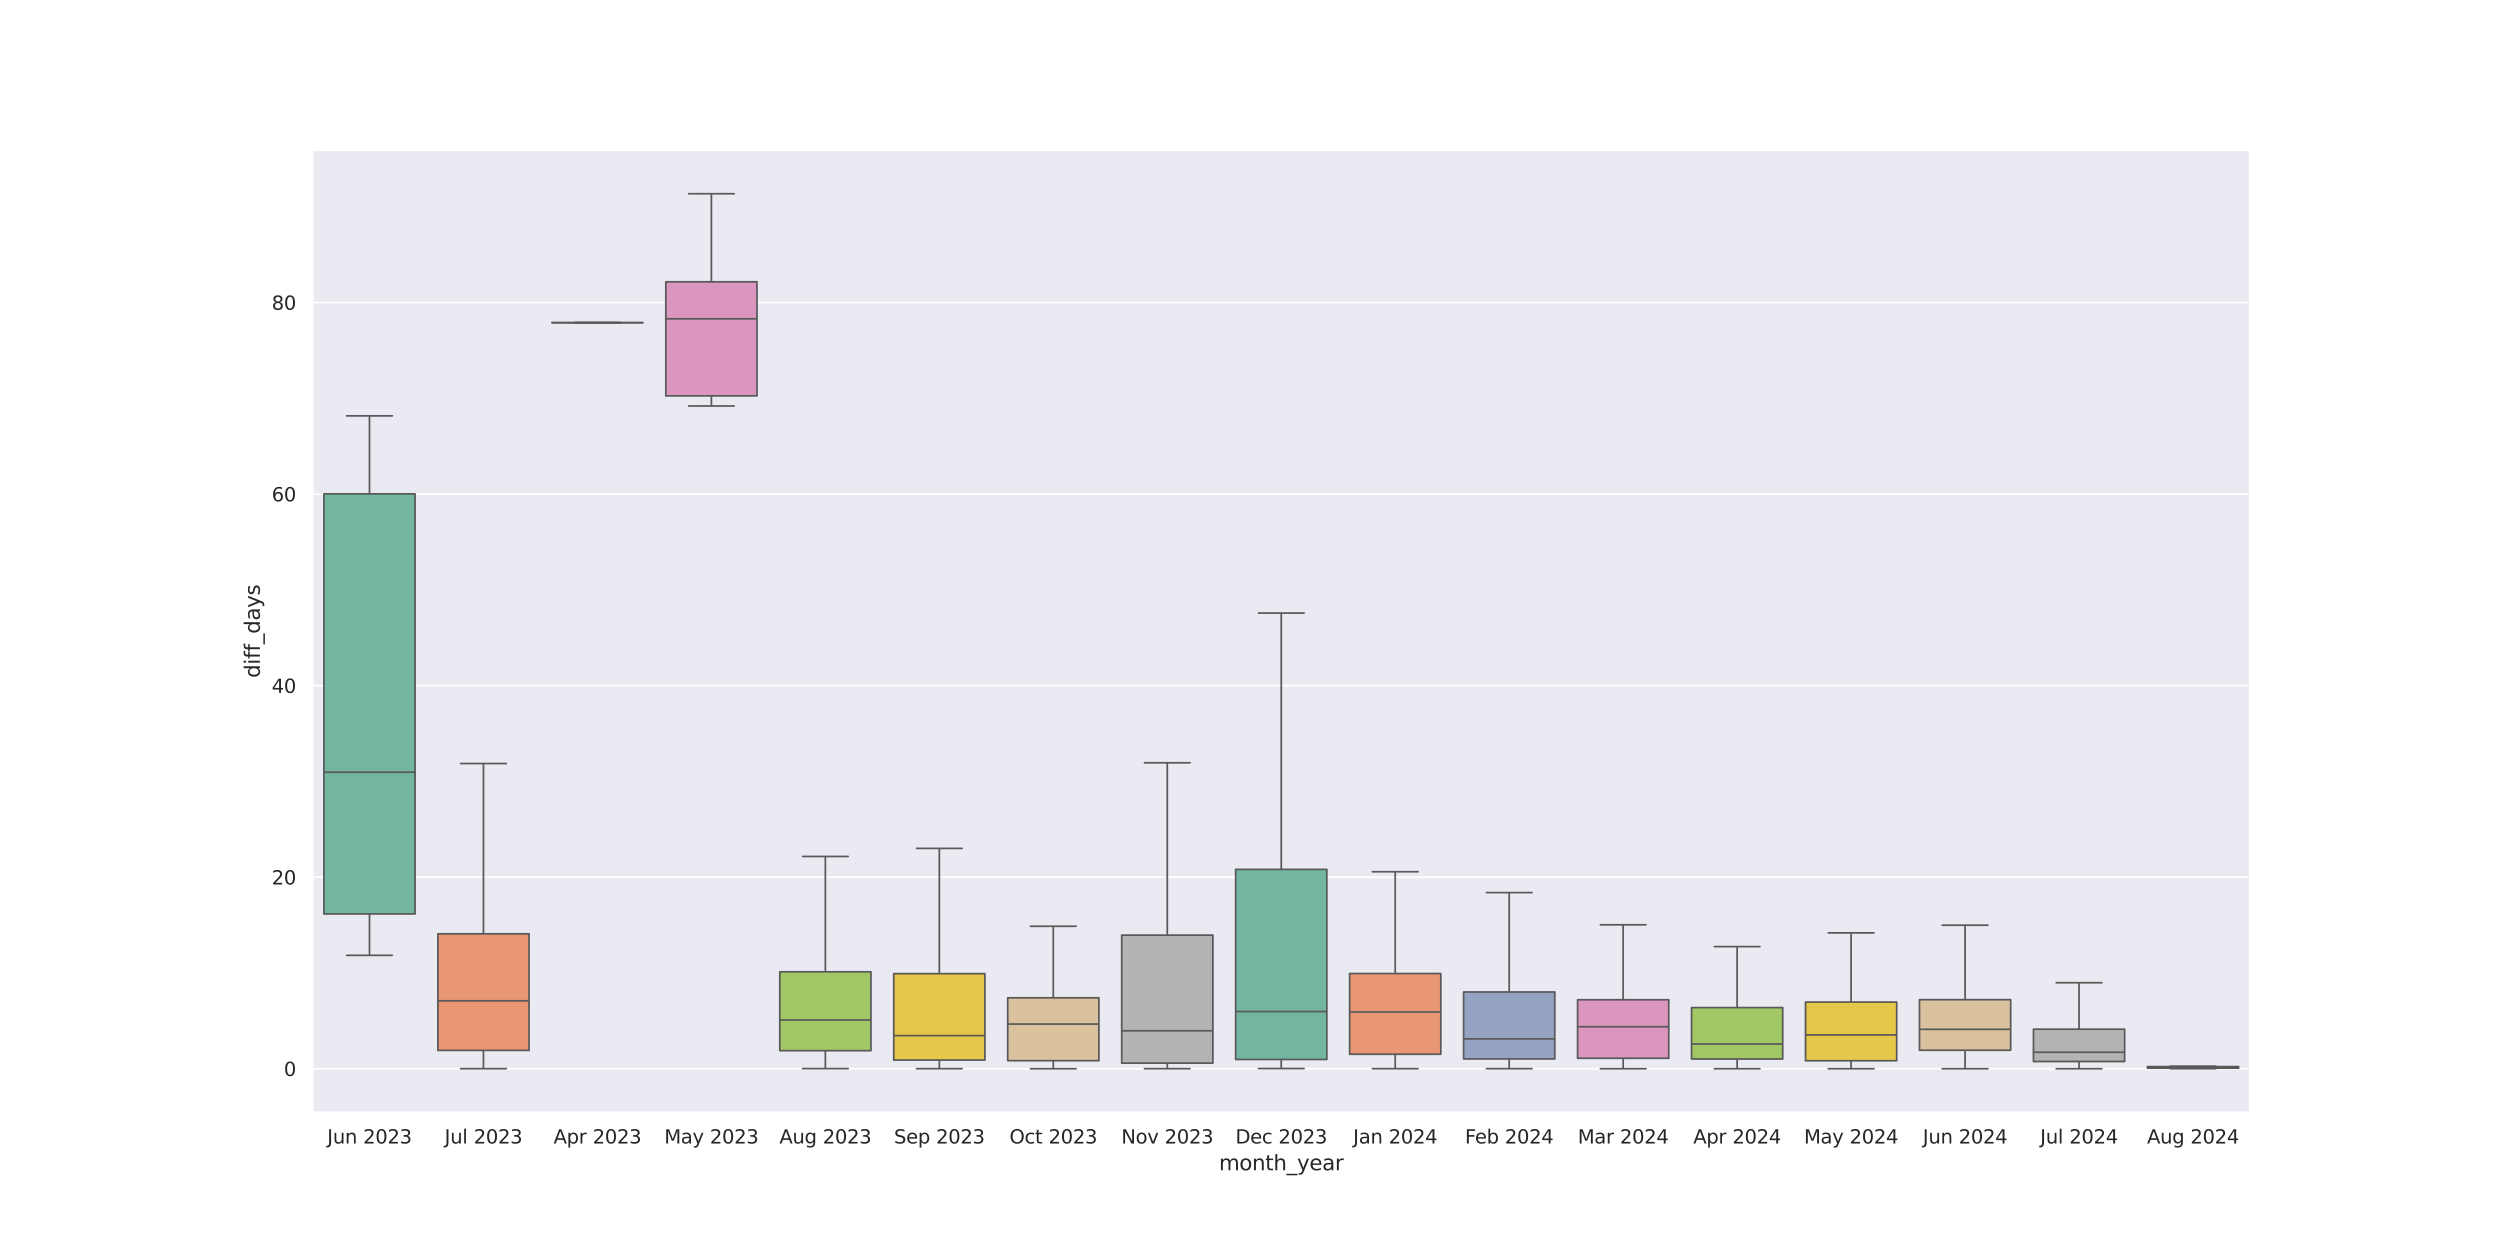 <?xml version="1.0" encoding="utf-8" standalone="no"?>
<!DOCTYPE svg PUBLIC "-//W3C//DTD SVG 1.1//EN"
  "http://www.w3.org/Graphics/SVG/1.1/DTD/svg11.dtd">
<svg xmlns:xlink="http://www.w3.org/1999/xlink" width="1440pt" height="720pt" viewBox="0 0 1440 720" xmlns="http://www.w3.org/2000/svg" version="1.1">
 <defs>
  <style type="text/css">*{stroke-linejoin: round; stroke-linecap: butt}</style>
 </defs>
 <g id="figure_1">
  <g id="patch_1">
   <path d="M 0 720 
L 1440 720 
L 1440 0 
L 0 0 
z
" style="fill: #ffffff"/>
  </g>
  <g id="axes_1">
   <g id="patch_2">
    <path d="M 180 640.8 
L 1296 640.8 
L 1296 86.4 
L 180 86.4 
z
" style="fill: #eaeaf2"/>
   </g>
   <g id="matplotlib.axis_1">
    <g id="xtick_1">
     <g id="text_1">
      <!-- Jun 2023 -->
      <g style="fill: #262626" transform="translate(188.484 658.658) scale(0.11 -0.11)">
       <defs>
        <path id="DejaVuSans-4a" d="M 628 4666 
L 1259 4666 
L 1259 325 
Q 1259 -519 939 -900 
Q 619 -1281 -91 -1281 
L -331 -1281 
L -331 -750 
L -134 -750 
Q 284 -750 456 -515 
Q 628 -281 628 325 
L 628 4666 
z
" transform="scale(0.016)"/>
        <path id="DejaVuSans-75" d="M 544 1381 
L 544 3500 
L 1119 3500 
L 1119 1403 
Q 1119 906 1312 657 
Q 1506 409 1894 409 
Q 2359 409 2629 706 
Q 2900 1003 2900 1516 
L 2900 3500 
L 3475 3500 
L 3475 0 
L 2900 0 
L 2900 538 
Q 2691 219 2414 64 
Q 2138 -91 1772 -91 
Q 1169 -91 856 284 
Q 544 659 544 1381 
z
M 1991 3584 
L 1991 3584 
z
" transform="scale(0.016)"/>
        <path id="DejaVuSans-6e" d="M 3513 2113 
L 3513 0 
L 2938 0 
L 2938 2094 
Q 2938 2591 2744 2837 
Q 2550 3084 2163 3084 
Q 1697 3084 1428 2787 
Q 1159 2491 1159 1978 
L 1159 0 
L 581 0 
L 581 3500 
L 1159 3500 
L 1159 2956 
Q 1366 3272 1645 3428 
Q 1925 3584 2291 3584 
Q 2894 3584 3203 3211 
Q 3513 2838 3513 2113 
z
" transform="scale(0.016)"/>
        <path id="DejaVuSans-20" transform="scale(0.016)"/>
        <path id="DejaVuSans-32" d="M 1228 531 
L 3431 531 
L 3431 0 
L 469 0 
L 469 531 
Q 828 903 1448 1529 
Q 2069 2156 2228 2338 
Q 2531 2678 2651 2914 
Q 2772 3150 2772 3378 
Q 2772 3750 2511 3984 
Q 2250 4219 1831 4219 
Q 1534 4219 1204 4116 
Q 875 4013 500 3803 
L 500 4441 
Q 881 4594 1212 4672 
Q 1544 4750 1819 4750 
Q 2544 4750 2975 4387 
Q 3406 4025 3406 3419 
Q 3406 3131 3298 2873 
Q 3191 2616 2906 2266 
Q 2828 2175 2409 1742 
Q 1991 1309 1228 531 
z
" transform="scale(0.016)"/>
        <path id="DejaVuSans-30" d="M 2034 4250 
Q 1547 4250 1301 3770 
Q 1056 3291 1056 2328 
Q 1056 1369 1301 889 
Q 1547 409 2034 409 
Q 2525 409 2770 889 
Q 3016 1369 3016 2328 
Q 3016 3291 2770 3770 
Q 2525 4250 2034 4250 
z
M 2034 4750 
Q 2819 4750 3233 4129 
Q 3647 3509 3647 2328 
Q 3647 1150 3233 529 
Q 2819 -91 2034 -91 
Q 1250 -91 836 529 
Q 422 1150 422 2328 
Q 422 3509 836 4129 
Q 1250 4750 2034 4750 
z
" transform="scale(0.016)"/>
        <path id="DejaVuSans-33" d="M 2597 2516 
Q 3050 2419 3304 2112 
Q 3559 1806 3559 1356 
Q 3559 666 3084 287 
Q 2609 -91 1734 -91 
Q 1441 -91 1130 -33 
Q 819 25 488 141 
L 488 750 
Q 750 597 1062 519 
Q 1375 441 1716 441 
Q 2309 441 2620 675 
Q 2931 909 2931 1356 
Q 2931 1769 2642 2001 
Q 2353 2234 1838 2234 
L 1294 2234 
L 1294 2753 
L 1863 2753 
Q 2328 2753 2575 2939 
Q 2822 3125 2822 3475 
Q 2822 3834 2567 4026 
Q 2313 4219 1838 4219 
Q 1578 4219 1281 4162 
Q 984 4106 628 3988 
L 628 4550 
Q 988 4650 1302 4700 
Q 1616 4750 1894 4750 
Q 2613 4750 3031 4423 
Q 3450 4097 3450 3541 
Q 3450 3153 3228 2886 
Q 3006 2619 2597 2516 
z
" transform="scale(0.016)"/>
       </defs>
       <use xlink:href="#DejaVuSans-4a"/>
       <use xlink:href="#DejaVuSans-75" x="29.492"/>
       <use xlink:href="#DejaVuSans-6e" x="92.871"/>
       <use xlink:href="#DejaVuSans-20" x="156.25"/>
       <use xlink:href="#DejaVuSans-32" x="188.037"/>
       <use xlink:href="#DejaVuSans-30" x="251.66"/>
       <use xlink:href="#DejaVuSans-32" x="315.283"/>
       <use xlink:href="#DejaVuSans-33" x="378.906"/>
      </g>
     </g>
    </g>
    <g id="xtick_2">
     <g id="text_2">
      <!-- Jul 2023 -->
      <g style="fill: #262626" transform="translate(256.089 658.658) scale(0.11 -0.11)">
       <defs>
        <path id="DejaVuSans-6c" d="M 603 4863 
L 1178 4863 
L 1178 0 
L 603 0 
L 603 4863 
z
" transform="scale(0.016)"/>
       </defs>
       <use xlink:href="#DejaVuSans-4a"/>
       <use xlink:href="#DejaVuSans-75" x="29.492"/>
       <use xlink:href="#DejaVuSans-6c" x="92.871"/>
       <use xlink:href="#DejaVuSans-20" x="120.654"/>
       <use xlink:href="#DejaVuSans-32" x="152.441"/>
       <use xlink:href="#DejaVuSans-30" x="216.064"/>
       <use xlink:href="#DejaVuSans-32" x="279.688"/>
       <use xlink:href="#DejaVuSans-33" x="343.311"/>
      </g>
     </g>
    </g>
    <g id="xtick_3">
     <g id="text_3">
      <!-- Apr 2023 -->
      <g style="fill: #262626" transform="translate(318.857 658.658) scale(0.11 -0.11)">
       <defs>
        <path id="DejaVuSans-41" d="M 2188 4044 
L 1331 1722 
L 3047 1722 
L 2188 4044 
z
M 1831 4666 
L 2547 4666 
L 4325 0 
L 3669 0 
L 3244 1197 
L 1141 1197 
L 716 0 
L 50 0 
L 1831 4666 
z
" transform="scale(0.016)"/>
        <path id="DejaVuSans-70" d="M 1159 525 
L 1159 -1331 
L 581 -1331 
L 581 3500 
L 1159 3500 
L 1159 2969 
Q 1341 3281 1617 3432 
Q 1894 3584 2278 3584 
Q 2916 3584 3314 3078 
Q 3713 2572 3713 1747 
Q 3713 922 3314 415 
Q 2916 -91 2278 -91 
Q 1894 -91 1617 61 
Q 1341 213 1159 525 
z
M 3116 1747 
Q 3116 2381 2855 2742 
Q 2594 3103 2138 3103 
Q 1681 3103 1420 2742 
Q 1159 2381 1159 1747 
Q 1159 1113 1420 752 
Q 1681 391 2138 391 
Q 2594 391 2855 752 
Q 3116 1113 3116 1747 
z
" transform="scale(0.016)"/>
        <path id="DejaVuSans-72" d="M 2631 2963 
Q 2534 3019 2420 3045 
Q 2306 3072 2169 3072 
Q 1681 3072 1420 2755 
Q 1159 2438 1159 1844 
L 1159 0 
L 581 0 
L 581 3500 
L 1159 3500 
L 1159 2956 
Q 1341 3275 1631 3429 
Q 1922 3584 2338 3584 
Q 2397 3584 2469 3576 
Q 2541 3569 2628 3553 
L 2631 2963 
z
" transform="scale(0.016)"/>
       </defs>
       <use xlink:href="#DejaVuSans-41"/>
       <use xlink:href="#DejaVuSans-70" x="68.408"/>
       <use xlink:href="#DejaVuSans-72" x="131.885"/>
       <use xlink:href="#DejaVuSans-20" x="172.998"/>
       <use xlink:href="#DejaVuSans-32" x="204.785"/>
       <use xlink:href="#DejaVuSans-30" x="268.408"/>
       <use xlink:href="#DejaVuSans-32" x="332.031"/>
       <use xlink:href="#DejaVuSans-33" x="395.654"/>
      </g>
     </g>
    </g>
    <g id="xtick_4">
     <g id="text_4">
      <!-- May 2023 -->
      <g style="fill: #262626" transform="translate(382.648 658.658) scale(0.11 -0.11)">
       <defs>
        <path id="DejaVuSans-4d" d="M 628 4666 
L 1569 4666 
L 2759 1491 
L 3956 4666 
L 4897 4666 
L 4897 0 
L 4281 0 
L 4281 4097 
L 3078 897 
L 2444 897 
L 1241 4097 
L 1241 0 
L 628 0 
L 628 4666 
z
" transform="scale(0.016)"/>
        <path id="DejaVuSans-61" d="M 2194 1759 
Q 1497 1759 1228 1600 
Q 959 1441 959 1056 
Q 959 750 1161 570 
Q 1363 391 1709 391 
Q 2188 391 2477 730 
Q 2766 1069 2766 1631 
L 2766 1759 
L 2194 1759 
z
M 3341 1997 
L 3341 0 
L 2766 0 
L 2766 531 
Q 2569 213 2275 61 
Q 1981 -91 1556 -91 
Q 1019 -91 701 211 
Q 384 513 384 1019 
Q 384 1609 779 1909 
Q 1175 2209 1959 2209 
L 2766 2209 
L 2766 2266 
Q 2766 2663 2505 2880 
Q 2244 3097 1772 3097 
Q 1472 3097 1187 3025 
Q 903 2953 641 2809 
L 641 3341 
Q 956 3463 1253 3523 
Q 1550 3584 1831 3584 
Q 2591 3584 2966 3190 
Q 3341 2797 3341 1997 
z
" transform="scale(0.016)"/>
        <path id="DejaVuSans-79" d="M 2059 -325 
Q 1816 -950 1584 -1140 
Q 1353 -1331 966 -1331 
L 506 -1331 
L 506 -850 
L 844 -850 
Q 1081 -850 1212 -737 
Q 1344 -625 1503 -206 
L 1606 56 
L 191 3500 
L 800 3500 
L 1894 763 
L 2988 3500 
L 3597 3500 
L 2059 -325 
z
" transform="scale(0.016)"/>
       </defs>
       <use xlink:href="#DejaVuSans-4d"/>
       <use xlink:href="#DejaVuSans-61" x="86.279"/>
       <use xlink:href="#DejaVuSans-79" x="147.559"/>
       <use xlink:href="#DejaVuSans-20" x="206.738"/>
       <use xlink:href="#DejaVuSans-32" x="238.525"/>
       <use xlink:href="#DejaVuSans-30" x="302.148"/>
       <use xlink:href="#DejaVuSans-32" x="365.771"/>
       <use xlink:href="#DejaVuSans-33" x="429.395"/>
      </g>
     </g>
    </g>
    <g id="xtick_5">
     <g id="text_5">
      <!-- Aug 2023 -->
      <g style="fill: #262626" transform="translate(448.927 658.658) scale(0.11 -0.11)">
       <defs>
        <path id="DejaVuSans-67" d="M 2906 1791 
Q 2906 2416 2648 2759 
Q 2391 3103 1925 3103 
Q 1463 3103 1205 2759 
Q 947 2416 947 1791 
Q 947 1169 1205 825 
Q 1463 481 1925 481 
Q 2391 481 2648 825 
Q 2906 1169 2906 1791 
z
M 3481 434 
Q 3481 -459 3084 -895 
Q 2688 -1331 1869 -1331 
Q 1566 -1331 1297 -1286 
Q 1028 -1241 775 -1147 
L 775 -588 
Q 1028 -725 1275 -790 
Q 1522 -856 1778 -856 
Q 2344 -856 2625 -561 
Q 2906 -266 2906 331 
L 2906 616 
Q 2728 306 2450 153 
Q 2172 0 1784 0 
Q 1141 0 747 490 
Q 353 981 353 1791 
Q 353 2603 747 3093 
Q 1141 3584 1784 3584 
Q 2172 3584 2450 3431 
Q 2728 3278 2906 2969 
L 2906 3500 
L 3481 3500 
L 3481 434 
z
" transform="scale(0.016)"/>
       </defs>
       <use xlink:href="#DejaVuSans-41"/>
       <use xlink:href="#DejaVuSans-75" x="68.408"/>
       <use xlink:href="#DejaVuSans-67" x="131.787"/>
       <use xlink:href="#DejaVuSans-20" x="195.264"/>
       <use xlink:href="#DejaVuSans-32" x="227.051"/>
       <use xlink:href="#DejaVuSans-30" x="290.674"/>
       <use xlink:href="#DejaVuSans-32" x="354.297"/>
       <use xlink:href="#DejaVuSans-33" x="417.92"/>
      </g>
     </g>
    </g>
    <g id="xtick_6">
     <g id="text_6">
      <!-- Sep 2023 -->
      <g style="fill: #262626" transform="translate(514.946 658.658) scale(0.11 -0.11)">
       <defs>
        <path id="DejaVuSans-53" d="M 3425 4513 
L 3425 3897 
Q 3066 4069 2747 4153 
Q 2428 4238 2131 4238 
Q 1616 4238 1336 4038 
Q 1056 3838 1056 3469 
Q 1056 3159 1242 3001 
Q 1428 2844 1947 2747 
L 2328 2669 
Q 3034 2534 3370 2195 
Q 3706 1856 3706 1288 
Q 3706 609 3251 259 
Q 2797 -91 1919 -91 
Q 1588 -91 1214 -16 
Q 841 59 441 206 
L 441 856 
Q 825 641 1194 531 
Q 1563 422 1919 422 
Q 2459 422 2753 634 
Q 3047 847 3047 1241 
Q 3047 1584 2836 1778 
Q 2625 1972 2144 2069 
L 1759 2144 
Q 1053 2284 737 2584 
Q 422 2884 422 3419 
Q 422 4038 858 4394 
Q 1294 4750 2059 4750 
Q 2388 4750 2728 4690 
Q 3069 4631 3425 4513 
z
" transform="scale(0.016)"/>
        <path id="DejaVuSans-65" d="M 3597 1894 
L 3597 1613 
L 953 1613 
Q 991 1019 1311 708 
Q 1631 397 2203 397 
Q 2534 397 2845 478 
Q 3156 559 3463 722 
L 3463 178 
Q 3153 47 2828 -22 
Q 2503 -91 2169 -91 
Q 1331 -91 842 396 
Q 353 884 353 1716 
Q 353 2575 817 3079 
Q 1281 3584 2069 3584 
Q 2775 3584 3186 3129 
Q 3597 2675 3597 1894 
z
M 3022 2063 
Q 3016 2534 2758 2815 
Q 2500 3097 2075 3097 
Q 1594 3097 1305 2825 
Q 1016 2553 972 2059 
L 3022 2063 
z
" transform="scale(0.016)"/>
       </defs>
       <use xlink:href="#DejaVuSans-53"/>
       <use xlink:href="#DejaVuSans-65" x="63.477"/>
       <use xlink:href="#DejaVuSans-70" x="125"/>
       <use xlink:href="#DejaVuSans-20" x="188.477"/>
       <use xlink:href="#DejaVuSans-32" x="220.264"/>
       <use xlink:href="#DejaVuSans-30" x="283.887"/>
       <use xlink:href="#DejaVuSans-32" x="347.51"/>
       <use xlink:href="#DejaVuSans-33" x="411.133"/>
      </g>
     </g>
    </g>
    <g id="xtick_7">
     <g id="text_7">
      <!-- Oct 2023 -->
      <g style="fill: #262626" transform="translate(581.451 658.658) scale(0.11 -0.11)">
       <defs>
        <path id="DejaVuSans-4f" d="M 2522 4238 
Q 1834 4238 1429 3725 
Q 1025 3213 1025 2328 
Q 1025 1447 1429 934 
Q 1834 422 2522 422 
Q 3209 422 3611 934 
Q 4013 1447 4013 2328 
Q 4013 3213 3611 3725 
Q 3209 4238 2522 4238 
z
M 2522 4750 
Q 3503 4750 4090 4092 
Q 4678 3434 4678 2328 
Q 4678 1225 4090 567 
Q 3503 -91 2522 -91 
Q 1538 -91 948 565 
Q 359 1222 359 2328 
Q 359 3434 948 4092 
Q 1538 4750 2522 4750 
z
" transform="scale(0.016)"/>
        <path id="DejaVuSans-63" d="M 3122 3366 
L 3122 2828 
Q 2878 2963 2633 3030 
Q 2388 3097 2138 3097 
Q 1578 3097 1268 2742 
Q 959 2388 959 1747 
Q 959 1106 1268 751 
Q 1578 397 2138 397 
Q 2388 397 2633 464 
Q 2878 531 3122 666 
L 3122 134 
Q 2881 22 2623 -34 
Q 2366 -91 2075 -91 
Q 1284 -91 818 406 
Q 353 903 353 1747 
Q 353 2603 823 3093 
Q 1294 3584 2113 3584 
Q 2378 3584 2631 3529 
Q 2884 3475 3122 3366 
z
" transform="scale(0.016)"/>
        <path id="DejaVuSans-74" d="M 1172 4494 
L 1172 3500 
L 2356 3500 
L 2356 3053 
L 1172 3053 
L 1172 1153 
Q 1172 725 1289 603 
Q 1406 481 1766 481 
L 2356 481 
L 2356 0 
L 1766 0 
Q 1100 0 847 248 
Q 594 497 594 1153 
L 594 3053 
L 172 3053 
L 172 3500 
L 594 3500 
L 594 4494 
L 1172 4494 
z
" transform="scale(0.016)"/>
       </defs>
       <use xlink:href="#DejaVuSans-4f"/>
       <use xlink:href="#DejaVuSans-63" x="78.711"/>
       <use xlink:href="#DejaVuSans-74" x="133.691"/>
       <use xlink:href="#DejaVuSans-20" x="172.9"/>
       <use xlink:href="#DejaVuSans-32" x="204.688"/>
       <use xlink:href="#DejaVuSans-30" x="268.311"/>
       <use xlink:href="#DejaVuSans-32" x="331.934"/>
       <use xlink:href="#DejaVuSans-33" x="395.557"/>
      </g>
     </g>
    </g>
    <g id="xtick_8">
     <g id="text_8">
      <!-- Nov 2023 -->
      <g style="fill: #262626" transform="translate(645.872 658.658) scale(0.11 -0.11)">
       <defs>
        <path id="DejaVuSans-4e" d="M 628 4666 
L 1478 4666 
L 3547 763 
L 3547 4666 
L 4159 4666 
L 4159 0 
L 3309 0 
L 1241 3903 
L 1241 0 
L 628 0 
L 628 4666 
z
" transform="scale(0.016)"/>
        <path id="DejaVuSans-6f" d="M 1959 3097 
Q 1497 3097 1228 2736 
Q 959 2375 959 1747 
Q 959 1119 1226 758 
Q 1494 397 1959 397 
Q 2419 397 2687 759 
Q 2956 1122 2956 1747 
Q 2956 2369 2687 2733 
Q 2419 3097 1959 3097 
z
M 1959 3584 
Q 2709 3584 3137 3096 
Q 3566 2609 3566 1747 
Q 3566 888 3137 398 
Q 2709 -91 1959 -91 
Q 1206 -91 779 398 
Q 353 888 353 1747 
Q 353 2609 779 3096 
Q 1206 3584 1959 3584 
z
" transform="scale(0.016)"/>
        <path id="DejaVuSans-76" d="M 191 3500 
L 800 3500 
L 1894 563 
L 2988 3500 
L 3597 3500 
L 2284 0 
L 1503 0 
L 191 3500 
z
" transform="scale(0.016)"/>
       </defs>
       <use xlink:href="#DejaVuSans-4e"/>
       <use xlink:href="#DejaVuSans-6f" x="74.805"/>
       <use xlink:href="#DejaVuSans-76" x="135.986"/>
       <use xlink:href="#DejaVuSans-20" x="195.166"/>
       <use xlink:href="#DejaVuSans-32" x="226.953"/>
       <use xlink:href="#DejaVuSans-30" x="290.576"/>
       <use xlink:href="#DejaVuSans-32" x="354.199"/>
       <use xlink:href="#DejaVuSans-33" x="417.822"/>
      </g>
     </g>
    </g>
    <g id="xtick_9">
     <g id="text_9">
      <!-- Dec 2023 -->
      <g style="fill: #262626" transform="translate(711.611 658.658) scale(0.11 -0.11)">
       <defs>
        <path id="DejaVuSans-44" d="M 1259 4147 
L 1259 519 
L 2022 519 
Q 2988 519 3436 956 
Q 3884 1394 3884 2338 
Q 3884 3275 3436 3711 
Q 2988 4147 2022 4147 
L 1259 4147 
z
M 628 4666 
L 1925 4666 
Q 3281 4666 3915 4102 
Q 4550 3538 4550 2338 
Q 4550 1131 3912 565 
Q 3275 0 1925 0 
L 628 0 
L 628 4666 
z
" transform="scale(0.016)"/>
       </defs>
       <use xlink:href="#DejaVuSans-44"/>
       <use xlink:href="#DejaVuSans-65" x="77.002"/>
       <use xlink:href="#DejaVuSans-63" x="138.525"/>
       <use xlink:href="#DejaVuSans-20" x="193.506"/>
       <use xlink:href="#DejaVuSans-32" x="225.293"/>
       <use xlink:href="#DejaVuSans-30" x="288.916"/>
       <use xlink:href="#DejaVuSans-32" x="352.539"/>
       <use xlink:href="#DejaVuSans-33" x="416.162"/>
      </g>
     </g>
    </g>
    <g id="xtick_10">
     <g id="text_10">
      <!-- Jan 2024 -->
      <g style="fill: #262626" transform="translate(779.423 658.658) scale(0.11 -0.11)">
       <defs>
        <path id="DejaVuSans-34" d="M 2419 4116 
L 825 1625 
L 2419 1625 
L 2419 4116 
z
M 2253 4666 
L 3047 4666 
L 3047 1625 
L 3713 1625 
L 3713 1100 
L 3047 1100 
L 3047 0 
L 2419 0 
L 2419 1100 
L 313 1100 
L 313 1709 
L 2253 4666 
z
" transform="scale(0.016)"/>
       </defs>
       <use xlink:href="#DejaVuSans-4a"/>
       <use xlink:href="#DejaVuSans-61" x="29.492"/>
       <use xlink:href="#DejaVuSans-6e" x="90.771"/>
       <use xlink:href="#DejaVuSans-20" x="154.15"/>
       <use xlink:href="#DejaVuSans-32" x="185.938"/>
       <use xlink:href="#DejaVuSans-30" x="249.561"/>
       <use xlink:href="#DejaVuSans-32" x="313.184"/>
       <use xlink:href="#DejaVuSans-34" x="376.807"/>
      </g>
     </g>
    </g>
    <g id="xtick_11">
     <g id="text_11">
      <!-- Feb 2024 -->
      <g style="fill: #262626" transform="translate(843.812 658.658) scale(0.11 -0.11)">
       <defs>
        <path id="DejaVuSans-46" d="M 628 4666 
L 3309 4666 
L 3309 4134 
L 1259 4134 
L 1259 2759 
L 3109 2759 
L 3109 2228 
L 1259 2228 
L 1259 0 
L 628 0 
L 628 4666 
z
" transform="scale(0.016)"/>
        <path id="DejaVuSans-62" d="M 3116 1747 
Q 3116 2381 2855 2742 
Q 2594 3103 2138 3103 
Q 1681 3103 1420 2742 
Q 1159 2381 1159 1747 
Q 1159 1113 1420 752 
Q 1681 391 2138 391 
Q 2594 391 2855 752 
Q 3116 1113 3116 1747 
z
M 1159 2969 
Q 1341 3281 1617 3432 
Q 1894 3584 2278 3584 
Q 2916 3584 3314 3078 
Q 3713 2572 3713 1747 
Q 3713 922 3314 415 
Q 2916 -91 2278 -91 
Q 1894 -91 1617 61 
Q 1341 213 1159 525 
L 1159 0 
L 581 0 
L 581 4863 
L 1159 4863 
L 1159 2969 
z
" transform="scale(0.016)"/>
       </defs>
       <use xlink:href="#DejaVuSans-46"/>
       <use xlink:href="#DejaVuSans-65" x="52.02"/>
       <use xlink:href="#DejaVuSans-62" x="113.543"/>
       <use xlink:href="#DejaVuSans-20" x="177.02"/>
       <use xlink:href="#DejaVuSans-32" x="208.807"/>
       <use xlink:href="#DejaVuSans-30" x="272.43"/>
       <use xlink:href="#DejaVuSans-32" x="336.053"/>
       <use xlink:href="#DejaVuSans-34" x="399.676"/>
      </g>
     </g>
    </g>
    <g id="xtick_12">
     <g id="text_12">
      <!-- Mar 2024 -->
      <g style="fill: #262626" transform="translate(908.819 658.658) scale(0.11 -0.11)">
       <use xlink:href="#DejaVuSans-4d"/>
       <use xlink:href="#DejaVuSans-61" x="86.279"/>
       <use xlink:href="#DejaVuSans-72" x="147.559"/>
       <use xlink:href="#DejaVuSans-20" x="188.672"/>
       <use xlink:href="#DejaVuSans-32" x="220.459"/>
       <use xlink:href="#DejaVuSans-30" x="284.082"/>
       <use xlink:href="#DejaVuSans-32" x="347.705"/>
       <use xlink:href="#DejaVuSans-34" x="411.328"/>
      </g>
     </g>
    </g>
    <g id="xtick_13">
     <g id="text_13">
      <!-- Apr 2024 -->
      <g style="fill: #262626" transform="translate(975.328 658.658) scale(0.11 -0.11)">
       <use xlink:href="#DejaVuSans-41"/>
       <use xlink:href="#DejaVuSans-70" x="68.408"/>
       <use xlink:href="#DejaVuSans-72" x="131.885"/>
       <use xlink:href="#DejaVuSans-20" x="172.998"/>
       <use xlink:href="#DejaVuSans-32" x="204.785"/>
       <use xlink:href="#DejaVuSans-30" x="268.408"/>
       <use xlink:href="#DejaVuSans-32" x="332.031"/>
       <use xlink:href="#DejaVuSans-34" x="395.654"/>
      </g>
     </g>
    </g>
    <g id="xtick_14">
     <g id="text_14">
      <!-- May 2024 -->
      <g style="fill: #262626" transform="translate(1039.119 658.658) scale(0.11 -0.11)">
       <use xlink:href="#DejaVuSans-4d"/>
       <use xlink:href="#DejaVuSans-61" x="86.279"/>
       <use xlink:href="#DejaVuSans-79" x="147.559"/>
       <use xlink:href="#DejaVuSans-20" x="206.738"/>
       <use xlink:href="#DejaVuSans-32" x="238.525"/>
       <use xlink:href="#DejaVuSans-30" x="302.148"/>
       <use xlink:href="#DejaVuSans-32" x="365.771"/>
       <use xlink:href="#DejaVuSans-34" x="429.395"/>
      </g>
     </g>
    </g>
    <g id="xtick_15">
     <g id="text_15">
      <!-- Jun 2024 -->
      <g style="fill: #262626" transform="translate(1107.543 658.658) scale(0.11 -0.11)">
       <use xlink:href="#DejaVuSans-4a"/>
       <use xlink:href="#DejaVuSans-75" x="29.492"/>
       <use xlink:href="#DejaVuSans-6e" x="92.871"/>
       <use xlink:href="#DejaVuSans-20" x="156.25"/>
       <use xlink:href="#DejaVuSans-32" x="188.037"/>
       <use xlink:href="#DejaVuSans-30" x="251.66"/>
       <use xlink:href="#DejaVuSans-32" x="315.283"/>
       <use xlink:href="#DejaVuSans-34" x="378.906"/>
      </g>
     </g>
    </g>
    <g id="xtick_16">
     <g id="text_16">
      <!-- Jul 2024 -->
      <g style="fill: #262626" transform="translate(1175.148 658.658) scale(0.11 -0.11)">
       <use xlink:href="#DejaVuSans-4a"/>
       <use xlink:href="#DejaVuSans-75" x="29.492"/>
       <use xlink:href="#DejaVuSans-6c" x="92.871"/>
       <use xlink:href="#DejaVuSans-20" x="120.654"/>
       <use xlink:href="#DejaVuSans-32" x="152.441"/>
       <use xlink:href="#DejaVuSans-30" x="216.064"/>
       <use xlink:href="#DejaVuSans-32" x="279.688"/>
       <use xlink:href="#DejaVuSans-34" x="343.311"/>
      </g>
     </g>
    </g>
    <g id="xtick_17">
     <g id="text_17">
      <!-- Aug 2024 -->
      <g style="fill: #262626" transform="translate(1236.691 658.658) scale(0.11 -0.11)">
       <use xlink:href="#DejaVuSans-41"/>
       <use xlink:href="#DejaVuSans-75" x="68.408"/>
       <use xlink:href="#DejaVuSans-67" x="131.787"/>
       <use xlink:href="#DejaVuSans-20" x="195.264"/>
       <use xlink:href="#DejaVuSans-32" x="227.051"/>
       <use xlink:href="#DejaVuSans-30" x="290.674"/>
       <use xlink:href="#DejaVuSans-32" x="354.297"/>
       <use xlink:href="#DejaVuSans-34" x="417.92"/>
      </g>
     </g>
    </g>
    <g id="text_18">
     <!-- month_year -->
     <g style="fill: #262626" transform="translate(702.141 674.064) scale(0.12 -0.12)">
      <defs>
       <path id="DejaVuSans-6d" d="M 3328 2828 
Q 3544 3216 3844 3400 
Q 4144 3584 4550 3584 
Q 5097 3584 5394 3201 
Q 5691 2819 5691 2113 
L 5691 0 
L 5113 0 
L 5113 2094 
Q 5113 2597 4934 2840 
Q 4756 3084 4391 3084 
Q 3944 3084 3684 2787 
Q 3425 2491 3425 1978 
L 3425 0 
L 2847 0 
L 2847 2094 
Q 2847 2600 2669 2842 
Q 2491 3084 2119 3084 
Q 1678 3084 1418 2786 
Q 1159 2488 1159 1978 
L 1159 0 
L 581 0 
L 581 3500 
L 1159 3500 
L 1159 2956 
Q 1356 3278 1631 3431 
Q 1906 3584 2284 3584 
Q 2666 3584 2933 3390 
Q 3200 3197 3328 2828 
z
" transform="scale(0.016)"/>
       <path id="DejaVuSans-68" d="M 3513 2113 
L 3513 0 
L 2938 0 
L 2938 2094 
Q 2938 2591 2744 2837 
Q 2550 3084 2163 3084 
Q 1697 3084 1428 2787 
Q 1159 2491 1159 1978 
L 1159 0 
L 581 0 
L 581 4863 
L 1159 4863 
L 1159 2956 
Q 1366 3272 1645 3428 
Q 1925 3584 2291 3584 
Q 2894 3584 3203 3211 
Q 3513 2838 3513 2113 
z
" transform="scale(0.016)"/>
       <path id="DejaVuSans-5f" d="M 3263 -1063 
L 3263 -1509 
L -63 -1509 
L -63 -1063 
L 3263 -1063 
z
" transform="scale(0.016)"/>
      </defs>
      <use xlink:href="#DejaVuSans-6d"/>
      <use xlink:href="#DejaVuSans-6f" x="97.412"/>
      <use xlink:href="#DejaVuSans-6e" x="158.594"/>
      <use xlink:href="#DejaVuSans-74" x="221.973"/>
      <use xlink:href="#DejaVuSans-68" x="261.182"/>
      <use xlink:href="#DejaVuSans-5f" x="324.561"/>
      <use xlink:href="#DejaVuSans-79" x="374.561"/>
      <use xlink:href="#DejaVuSans-65" x="433.74"/>
      <use xlink:href="#DejaVuSans-61" x="495.264"/>
      <use xlink:href="#DejaVuSans-72" x="556.543"/>
     </g>
    </g>
   </g>
   <g id="matplotlib.axis_2">
    <g id="ytick_1">
     <g id="line2d_1">
      <path d="M 180 615.6 
L 1296 615.6 
" clip-path="url(#p97d20e198c)" style="fill: none; stroke: #ffffff; stroke-linecap: round"/>
     </g>
     <g id="text_19">
      <!-- 0 -->
      <g style="fill: #262626" transform="translate(163.501 619.779) scale(0.11 -0.11)">
       <use xlink:href="#DejaVuSans-30"/>
      </g>
     </g>
    </g>
    <g id="ytick_2">
     <g id="line2d_2">
      <path d="M 180 505.265 
L 1296 505.265 
" clip-path="url(#p97d20e198c)" style="fill: none; stroke: #ffffff; stroke-linecap: round"/>
     </g>
     <g id="text_20">
      <!-- 20 -->
      <g style="fill: #262626" transform="translate(156.502 509.445) scale(0.11 -0.11)">
       <use xlink:href="#DejaVuSans-32"/>
       <use xlink:href="#DejaVuSans-30" x="63.623"/>
      </g>
     </g>
    </g>
    <g id="ytick_3">
     <g id="line2d_3">
      <path d="M 180 394.931 
L 1296 394.931 
" clip-path="url(#p97d20e198c)" style="fill: none; stroke: #ffffff; stroke-linecap: round"/>
     </g>
     <g id="text_21">
      <!-- 40 -->
      <g style="fill: #262626" transform="translate(156.502 399.11) scale(0.11 -0.11)">
       <use xlink:href="#DejaVuSans-34"/>
       <use xlink:href="#DejaVuSans-30" x="63.623"/>
      </g>
     </g>
    </g>
    <g id="ytick_4">
     <g id="line2d_4">
      <path d="M 180 284.596 
L 1296 284.596 
" clip-path="url(#p97d20e198c)" style="fill: none; stroke: #ffffff; stroke-linecap: round"/>
     </g>
     <g id="text_22">
      <!-- 60 -->
      <g style="fill: #262626" transform="translate(156.502 288.775) scale(0.11 -0.11)">
       <defs>
        <path id="DejaVuSans-36" d="M 2113 2584 
Q 1688 2584 1439 2293 
Q 1191 2003 1191 1497 
Q 1191 994 1439 701 
Q 1688 409 2113 409 
Q 2538 409 2786 701 
Q 3034 994 3034 1497 
Q 3034 2003 2786 2293 
Q 2538 2584 2113 2584 
z
M 3366 4563 
L 3366 3988 
Q 3128 4100 2886 4159 
Q 2644 4219 2406 4219 
Q 1781 4219 1451 3797 
Q 1122 3375 1075 2522 
Q 1259 2794 1537 2939 
Q 1816 3084 2150 3084 
Q 2853 3084 3261 2657 
Q 3669 2231 3669 1497 
Q 3669 778 3244 343 
Q 2819 -91 2113 -91 
Q 1303 -91 875 529 
Q 447 1150 447 2328 
Q 447 3434 972 4092 
Q 1497 4750 2381 4750 
Q 2619 4750 2861 4703 
Q 3103 4656 3366 4563 
z
" transform="scale(0.016)"/>
       </defs>
       <use xlink:href="#DejaVuSans-36"/>
       <use xlink:href="#DejaVuSans-30" x="63.623"/>
      </g>
     </g>
    </g>
    <g id="ytick_5">
     <g id="line2d_5">
      <path d="M 180 174.261 
L 1296 174.261 
" clip-path="url(#p97d20e198c)" style="fill: none; stroke: #ffffff; stroke-linecap: round"/>
     </g>
     <g id="text_23">
      <!-- 80 -->
      <g style="fill: #262626" transform="translate(156.502 178.441) scale(0.11 -0.11)">
       <defs>
        <path id="DejaVuSans-38" d="M 2034 2216 
Q 1584 2216 1326 1975 
Q 1069 1734 1069 1313 
Q 1069 891 1326 650 
Q 1584 409 2034 409 
Q 2484 409 2743 651 
Q 3003 894 3003 1313 
Q 3003 1734 2745 1975 
Q 2488 2216 2034 2216 
z
M 1403 2484 
Q 997 2584 770 2862 
Q 544 3141 544 3541 
Q 544 4100 942 4425 
Q 1341 4750 2034 4750 
Q 2731 4750 3128 4425 
Q 3525 4100 3525 3541 
Q 3525 3141 3298 2862 
Q 3072 2584 2669 2484 
Q 3125 2378 3379 2068 
Q 3634 1759 3634 1313 
Q 3634 634 3220 271 
Q 2806 -91 2034 -91 
Q 1263 -91 848 271 
Q 434 634 434 1313 
Q 434 1759 690 2068 
Q 947 2378 1403 2484 
z
M 1172 3481 
Q 1172 3119 1398 2916 
Q 1625 2713 2034 2713 
Q 2441 2713 2670 2916 
Q 2900 3119 2900 3481 
Q 2900 3844 2670 4047 
Q 2441 4250 2034 4250 
Q 1625 4250 1398 4047 
Q 1172 3844 1172 3481 
z
" transform="scale(0.016)"/>
       </defs>
       <use xlink:href="#DejaVuSans-38"/>
       <use xlink:href="#DejaVuSans-30" x="63.623"/>
      </g>
     </g>
    </g>
    <g id="text_24">
     <!-- diff_days -->
     <g style="fill: #262626" transform="translate(149.673 390.463) rotate(-90) scale(0.12 -0.12)">
      <defs>
       <path id="DejaVuSans-64" d="M 2906 2969 
L 2906 4863 
L 3481 4863 
L 3481 0 
L 2906 0 
L 2906 525 
Q 2725 213 2448 61 
Q 2172 -91 1784 -91 
Q 1150 -91 751 415 
Q 353 922 353 1747 
Q 353 2572 751 3078 
Q 1150 3584 1784 3584 
Q 2172 3584 2448 3432 
Q 2725 3281 2906 2969 
z
M 947 1747 
Q 947 1113 1208 752 
Q 1469 391 1925 391 
Q 2381 391 2643 752 
Q 2906 1113 2906 1747 
Q 2906 2381 2643 2742 
Q 2381 3103 1925 3103 
Q 1469 3103 1208 2742 
Q 947 2381 947 1747 
z
" transform="scale(0.016)"/>
       <path id="DejaVuSans-69" d="M 603 3500 
L 1178 3500 
L 1178 0 
L 603 0 
L 603 3500 
z
M 603 4863 
L 1178 4863 
L 1178 4134 
L 603 4134 
L 603 4863 
z
" transform="scale(0.016)"/>
       <path id="DejaVuSans-66" d="M 2375 4863 
L 2375 4384 
L 1825 4384 
Q 1516 4384 1395 4259 
Q 1275 4134 1275 3809 
L 1275 3500 
L 2222 3500 
L 2222 3053 
L 1275 3053 
L 1275 0 
L 697 0 
L 697 3053 
L 147 3053 
L 147 3500 
L 697 3500 
L 697 3744 
Q 697 4328 969 4595 
Q 1241 4863 1831 4863 
L 2375 4863 
z
" transform="scale(0.016)"/>
       <path id="DejaVuSans-73" d="M 2834 3397 
L 2834 2853 
Q 2591 2978 2328 3040 
Q 2066 3103 1784 3103 
Q 1356 3103 1142 2972 
Q 928 2841 928 2578 
Q 928 2378 1081 2264 
Q 1234 2150 1697 2047 
L 1894 2003 
Q 2506 1872 2764 1633 
Q 3022 1394 3022 966 
Q 3022 478 2636 193 
Q 2250 -91 1575 -91 
Q 1294 -91 989 -36 
Q 684 19 347 128 
L 347 722 
Q 666 556 975 473 
Q 1284 391 1588 391 
Q 1994 391 2212 530 
Q 2431 669 2431 922 
Q 2431 1156 2273 1281 
Q 2116 1406 1581 1522 
L 1381 1569 
Q 847 1681 609 1914 
Q 372 2147 372 2553 
Q 372 3047 722 3315 
Q 1072 3584 1716 3584 
Q 2034 3584 2315 3537 
Q 2597 3491 2834 3397 
z
" transform="scale(0.016)"/>
      </defs>
      <use xlink:href="#DejaVuSans-64"/>
      <use xlink:href="#DejaVuSans-69" x="63.477"/>
      <use xlink:href="#DejaVuSans-66" x="91.26"/>
      <use xlink:href="#DejaVuSans-66" x="126.465"/>
      <use xlink:href="#DejaVuSans-5f" x="161.67"/>
      <use xlink:href="#DejaVuSans-64" x="211.67"/>
      <use xlink:href="#DejaVuSans-61" x="275.146"/>
      <use xlink:href="#DejaVuSans-79" x="336.426"/>
      <use xlink:href="#DejaVuSans-73" x="395.605"/>
     </g>
    </g>
   </g>
   <g id="patch_3">
    <path d="M 186.565 526.427 
L 239.082 526.427 
L 239.082 284.47 
L 186.565 284.47 
L 186.565 526.427 
z
" clip-path="url(#p97d20e198c)" style="fill: #72b6a1; stroke: #595959; stroke-linejoin: miter"/>
   </g>
   <g id="line2d_6">
    <path d="M 212.824 526.427 
L 212.824 550.263 
" clip-path="url(#p97d20e198c)" style="fill: none; stroke: #595959"/>
   </g>
   <g id="line2d_7">
    <path d="M 212.824 284.47 
L 212.824 239.539 
" clip-path="url(#p97d20e198c)" style="fill: none; stroke: #595959"/>
   </g>
   <g id="line2d_8">
    <path d="M 199.694 550.263 
L 225.953 550.263 
" clip-path="url(#p97d20e198c)" style="fill: none; stroke: #595959; stroke-linecap: round"/>
   </g>
   <g id="line2d_9">
    <path d="M 199.694 239.539 
L 225.953 239.539 
" clip-path="url(#p97d20e198c)" style="fill: none; stroke: #595959; stroke-linecap: round"/>
   </g>
   <g id="patch_4">
    <path d="M 252.212 605.024 
L 304.729 605.024 
L 304.729 537.878 
L 252.212 537.878 
L 252.212 605.024 
z
" clip-path="url(#p97d20e198c)" style="fill: #e99675; stroke: #595959; stroke-linejoin: miter"/>
   </g>
   <g id="line2d_10">
    <path d="M 278.471 605.024 
L 278.471 615.537 
" clip-path="url(#p97d20e198c)" style="fill: none; stroke: #595959"/>
   </g>
   <g id="line2d_11">
    <path d="M 278.471 537.878 
L 278.471 439.796 
" clip-path="url(#p97d20e198c)" style="fill: none; stroke: #595959"/>
   </g>
   <g id="line2d_12">
    <path d="M 265.341 615.537 
L 291.6 615.537 
" clip-path="url(#p97d20e198c)" style="fill: none; stroke: #595959; stroke-linecap: round"/>
   </g>
   <g id="line2d_13">
    <path d="M 265.341 439.796 
L 291.6 439.796 
" clip-path="url(#p97d20e198c)" style="fill: none; stroke: #595959; stroke-linecap: round"/>
   </g>
   <g id="patch_5">
    <path d="M 317.859 185.862 
L 370.376 185.862 
L 370.376 185.862 
L 317.859 185.862 
L 317.859 185.862 
z
" clip-path="url(#p97d20e198c)" style="fill: #95a3c3; stroke: #595959; stroke-linejoin: miter"/>
   </g>
   <g id="line2d_14">
    <path d="M 344.118 185.862 
L 344.118 185.862 
" clip-path="url(#p97d20e198c)" style="fill: none; stroke: #595959"/>
   </g>
   <g id="line2d_15">
    <path d="M 344.118 185.862 
L 344.118 185.862 
" clip-path="url(#p97d20e198c)" style="fill: none; stroke: #595959"/>
   </g>
   <g id="line2d_16">
    <path d="M 330.988 185.862 
L 357.247 185.862 
" clip-path="url(#p97d20e198c)" style="fill: none; stroke: #595959; stroke-linecap: round"/>
   </g>
   <g id="line2d_17">
    <path d="M 330.988 185.862 
L 357.247 185.862 
" clip-path="url(#p97d20e198c)" style="fill: none; stroke: #595959; stroke-linecap: round"/>
   </g>
   <g id="patch_6">
    <path d="M 383.506 228.029 
L 436.024 228.029 
L 436.024 162.331 
L 383.506 162.331 
L 383.506 228.029 
z
" clip-path="url(#p97d20e198c)" style="fill: #db96c0; stroke: #595959; stroke-linejoin: miter"/>
   </g>
   <g id="line2d_18">
    <path d="M 409.765 228.029 
L 409.765 233.872 
" clip-path="url(#p97d20e198c)" style="fill: none; stroke: #595959"/>
   </g>
   <g id="line2d_19">
    <path d="M 409.765 162.331 
L 409.765 111.6 
" clip-path="url(#p97d20e198c)" style="fill: none; stroke: #595959"/>
   </g>
   <g id="line2d_20">
    <path d="M 396.635 233.872 
L 422.894 233.872 
" clip-path="url(#p97d20e198c)" style="fill: none; stroke: #595959; stroke-linecap: round"/>
   </g>
   <g id="line2d_21">
    <path d="M 396.635 111.6 
L 422.894 111.6 
" clip-path="url(#p97d20e198c)" style="fill: none; stroke: #595959; stroke-linecap: round"/>
   </g>
   <g id="patch_7">
    <path d="M 449.153 605.192 
L 501.671 605.192 
L 501.671 559.756 
L 449.153 559.756 
L 449.153 605.192 
z
" clip-path="url(#p97d20e198c)" style="fill: #a2c865; stroke: #595959; stroke-linejoin: miter"/>
   </g>
   <g id="line2d_22">
    <path d="M 475.412 605.192 
L 475.412 615.51 
" clip-path="url(#p97d20e198c)" style="fill: none; stroke: #595959"/>
   </g>
   <g id="line2d_23">
    <path d="M 475.412 559.756 
L 475.412 493.319 
" clip-path="url(#p97d20e198c)" style="fill: none; stroke: #595959"/>
   </g>
   <g id="line2d_24">
    <path d="M 462.282 615.51 
L 488.541 615.51 
" clip-path="url(#p97d20e198c)" style="fill: none; stroke: #595959; stroke-linecap: round"/>
   </g>
   <g id="line2d_25">
    <path d="M 462.282 493.319 
L 488.541 493.319 
" clip-path="url(#p97d20e198c)" style="fill: none; stroke: #595959; stroke-linecap: round"/>
   </g>
   <g id="patch_8">
    <path d="M 514.8 610.616 
L 567.318 610.616 
L 567.318 560.841 
L 514.8 560.841 
L 514.8 610.616 
z
" clip-path="url(#p97d20e198c)" style="fill: #e5c849; stroke: #595959; stroke-linejoin: miter"/>
   </g>
   <g id="line2d_26">
    <path d="M 541.059 610.616 
L 541.059 615.569 
" clip-path="url(#p97d20e198c)" style="fill: none; stroke: #595959"/>
   </g>
   <g id="line2d_27">
    <path d="M 541.059 560.841 
L 541.059 488.659 
" clip-path="url(#p97d20e198c)" style="fill: none; stroke: #595959"/>
   </g>
   <g id="line2d_28">
    <path d="M 527.929 615.569 
L 554.188 615.569 
" clip-path="url(#p97d20e198c)" style="fill: none; stroke: #595959; stroke-linecap: round"/>
   </g>
   <g id="line2d_29">
    <path d="M 527.929 488.659 
L 554.188 488.659 
" clip-path="url(#p97d20e198c)" style="fill: none; stroke: #595959; stroke-linecap: round"/>
   </g>
   <g id="patch_9">
    <path d="M 580.447 610.956 
L 632.965 610.956 
L 632.965 574.747 
L 580.447 574.747 
L 580.447 610.956 
z
" clip-path="url(#p97d20e198c)" style="fill: #dbc29e; stroke: #595959; stroke-linejoin: miter"/>
   </g>
   <g id="line2d_30">
    <path d="M 606.706 610.956 
L 606.706 615.589 
" clip-path="url(#p97d20e198c)" style="fill: none; stroke: #595959"/>
   </g>
   <g id="line2d_31">
    <path d="M 606.706 574.747 
L 606.706 533.542 
" clip-path="url(#p97d20e198c)" style="fill: none; stroke: #595959"/>
   </g>
   <g id="line2d_32">
    <path d="M 593.576 615.589 
L 619.835 615.589 
" clip-path="url(#p97d20e198c)" style="fill: none; stroke: #595959; stroke-linecap: round"/>
   </g>
   <g id="line2d_33">
    <path d="M 593.576 533.542 
L 619.835 533.542 
" clip-path="url(#p97d20e198c)" style="fill: none; stroke: #595959; stroke-linecap: round"/>
   </g>
   <g id="patch_10">
    <path d="M 646.094 612.363 
L 698.612 612.363 
L 698.612 538.622 
L 646.094 538.622 
L 646.094 612.363 
z
" clip-path="url(#p97d20e198c)" style="fill: #b3b3b3; stroke: #595959; stroke-linejoin: miter"/>
   </g>
   <g id="line2d_34">
    <path d="M 672.353 612.363 
L 672.353 615.567 
" clip-path="url(#p97d20e198c)" style="fill: none; stroke: #595959"/>
   </g>
   <g id="line2d_35">
    <path d="M 672.353 538.622 
L 672.353 439.364 
" clip-path="url(#p97d20e198c)" style="fill: none; stroke: #595959"/>
   </g>
   <g id="line2d_36">
    <path d="M 659.224 615.567 
L 685.482 615.567 
" clip-path="url(#p97d20e198c)" style="fill: none; stroke: #595959; stroke-linecap: round"/>
   </g>
   <g id="line2d_37">
    <path d="M 659.224 439.364 
L 685.482 439.364 
" clip-path="url(#p97d20e198c)" style="fill: none; stroke: #595959; stroke-linecap: round"/>
   </g>
   <g id="patch_11">
    <path d="M 711.741 610.244 
L 764.259 610.244 
L 764.259 500.757 
L 711.741 500.757 
L 711.741 610.244 
z
" clip-path="url(#p97d20e198c)" style="fill: #72b6a1; stroke: #595959; stroke-linejoin: miter"/>
   </g>
   <g id="line2d_38">
    <path d="M 738 610.244 
L 738 615.476 
" clip-path="url(#p97d20e198c)" style="fill: none; stroke: #595959"/>
   </g>
   <g id="line2d_39">
    <path d="M 738 500.757 
L 738 353.112 
" clip-path="url(#p97d20e198c)" style="fill: none; stroke: #595959"/>
   </g>
   <g id="line2d_40">
    <path d="M 724.871 615.476 
L 751.129 615.476 
" clip-path="url(#p97d20e198c)" style="fill: none; stroke: #595959; stroke-linecap: round"/>
   </g>
   <g id="line2d_41">
    <path d="M 724.871 353.112 
L 751.129 353.112 
" clip-path="url(#p97d20e198c)" style="fill: none; stroke: #595959; stroke-linecap: round"/>
   </g>
   <g id="patch_12">
    <path d="M 777.388 607.248 
L 829.906 607.248 
L 829.906 560.767 
L 777.388 560.767 
L 777.388 607.248 
z
" clip-path="url(#p97d20e198c)" style="fill: #e99675; stroke: #595959; stroke-linejoin: miter"/>
   </g>
   <g id="line2d_42">
    <path d="M 803.647 607.248 
L 803.647 615.556 
" clip-path="url(#p97d20e198c)" style="fill: none; stroke: #595959"/>
   </g>
   <g id="line2d_43">
    <path d="M 803.647 560.767 
L 803.647 502.132 
" clip-path="url(#p97d20e198c)" style="fill: none; stroke: #595959"/>
   </g>
   <g id="line2d_44">
    <path d="M 790.518 615.556 
L 816.776 615.556 
" clip-path="url(#p97d20e198c)" style="fill: none; stroke: #595959; stroke-linecap: round"/>
   </g>
   <g id="line2d_45">
    <path d="M 790.518 502.132 
L 816.776 502.132 
" clip-path="url(#p97d20e198c)" style="fill: none; stroke: #595959; stroke-linecap: round"/>
   </g>
   <g id="patch_13">
    <path d="M 843.035 609.946 
L 895.553 609.946 
L 895.553 571.394 
L 843.035 571.394 
L 843.035 609.946 
z
" clip-path="url(#p97d20e198c)" style="fill: #95a3c3; stroke: #595959; stroke-linejoin: miter"/>
   </g>
   <g id="line2d_46">
    <path d="M 869.294 609.946 
L 869.294 615.56 
" clip-path="url(#p97d20e198c)" style="fill: none; stroke: #595959"/>
   </g>
   <g id="line2d_47">
    <path d="M 869.294 571.394 
L 869.294 514.135 
" clip-path="url(#p97d20e198c)" style="fill: none; stroke: #595959"/>
   </g>
   <g id="line2d_48">
    <path d="M 856.165 615.56 
L 882.424 615.56 
" clip-path="url(#p97d20e198c)" style="fill: none; stroke: #595959; stroke-linecap: round"/>
   </g>
   <g id="line2d_49">
    <path d="M 856.165 514.135 
L 882.424 514.135 
" clip-path="url(#p97d20e198c)" style="fill: none; stroke: #595959; stroke-linecap: round"/>
   </g>
   <g id="patch_14">
    <path d="M 908.682 609.558 
L 961.2 609.558 
L 961.2 575.865 
L 908.682 575.865 
L 908.682 609.558 
z
" clip-path="url(#p97d20e198c)" style="fill: #db96c0; stroke: #595959; stroke-linejoin: miter"/>
   </g>
   <g id="line2d_50">
    <path d="M 934.941 609.558 
L 934.941 615.581 
" clip-path="url(#p97d20e198c)" style="fill: none; stroke: #595959"/>
   </g>
   <g id="line2d_51">
    <path d="M 934.941 575.865 
L 934.941 532.669 
" clip-path="url(#p97d20e198c)" style="fill: none; stroke: #595959"/>
   </g>
   <g id="line2d_52">
    <path d="M 921.812 615.581 
L 948.071 615.581 
" clip-path="url(#p97d20e198c)" style="fill: none; stroke: #595959; stroke-linecap: round"/>
   </g>
   <g id="line2d_53">
    <path d="M 921.812 532.669 
L 948.071 532.669 
" clip-path="url(#p97d20e198c)" style="fill: none; stroke: #595959; stroke-linecap: round"/>
   </g>
   <g id="patch_15">
    <path d="M 974.329 609.968 
L 1026.847 609.968 
L 1026.847 580.384 
L 974.329 580.384 
L 974.329 609.968 
z
" clip-path="url(#p97d20e198c)" style="fill: #a2c865; stroke: #595959; stroke-linejoin: miter"/>
   </g>
   <g id="line2d_54">
    <path d="M 1000.588 609.968 
L 1000.588 615.6 
" clip-path="url(#p97d20e198c)" style="fill: none; stroke: #595959"/>
   </g>
   <g id="line2d_55">
    <path d="M 1000.588 580.384 
L 1000.588 545.252 
" clip-path="url(#p97d20e198c)" style="fill: none; stroke: #595959"/>
   </g>
   <g id="line2d_56">
    <path d="M 987.459 615.6 
L 1013.718 615.6 
" clip-path="url(#p97d20e198c)" style="fill: none; stroke: #595959; stroke-linecap: round"/>
   </g>
   <g id="line2d_57">
    <path d="M 987.459 545.252 
L 1013.718 545.252 
" clip-path="url(#p97d20e198c)" style="fill: none; stroke: #595959; stroke-linecap: round"/>
   </g>
   <g id="patch_16">
    <path d="M 1039.976 610.989 
L 1092.494 610.989 
L 1092.494 577.175 
L 1039.976 577.175 
L 1039.976 610.989 
z
" clip-path="url(#p97d20e198c)" style="fill: #e5c849; stroke: #595959; stroke-linejoin: miter"/>
   </g>
   <g id="line2d_58">
    <path d="M 1066.235 610.989 
L 1066.235 615.586 
" clip-path="url(#p97d20e198c)" style="fill: none; stroke: #595959"/>
   </g>
   <g id="line2d_59">
    <path d="M 1066.235 577.175 
L 1066.235 537.325 
" clip-path="url(#p97d20e198c)" style="fill: none; stroke: #595959"/>
   </g>
   <g id="line2d_60">
    <path d="M 1053.106 615.586 
L 1079.365 615.586 
" clip-path="url(#p97d20e198c)" style="fill: none; stroke: #595959; stroke-linecap: round"/>
   </g>
   <g id="line2d_61">
    <path d="M 1053.106 537.325 
L 1079.365 537.325 
" clip-path="url(#p97d20e198c)" style="fill: none; stroke: #595959; stroke-linecap: round"/>
   </g>
   <g id="patch_17">
    <path d="M 1105.624 604.963 
L 1158.141 604.963 
L 1158.141 575.814 
L 1105.624 575.814 
L 1105.624 604.963 
z
" clip-path="url(#p97d20e198c)" style="fill: #dbc29e; stroke: #595959; stroke-linejoin: miter"/>
   </g>
   <g id="line2d_62">
    <path d="M 1131.882 604.963 
L 1131.882 615.58 
" clip-path="url(#p97d20e198c)" style="fill: none; stroke: #595959"/>
   </g>
   <g id="line2d_63">
    <path d="M 1131.882 575.814 
L 1131.882 532.918 
" clip-path="url(#p97d20e198c)" style="fill: none; stroke: #595959"/>
   </g>
   <g id="line2d_64">
    <path d="M 1118.753 615.58 
L 1145.012 615.58 
" clip-path="url(#p97d20e198c)" style="fill: none; stroke: #595959; stroke-linecap: round"/>
   </g>
   <g id="line2d_65">
    <path d="M 1118.753 532.918 
L 1145.012 532.918 
" clip-path="url(#p97d20e198c)" style="fill: none; stroke: #595959; stroke-linecap: round"/>
   </g>
   <g id="patch_18">
    <path d="M 1171.271 611.423 
L 1223.788 611.423 
L 1223.788 592.816 
L 1171.271 592.816 
L 1171.271 611.423 
z
" clip-path="url(#p97d20e198c)" style="fill: #b3b3b3; stroke: #595959; stroke-linejoin: miter"/>
   </g>
   <g id="line2d_66">
    <path d="M 1197.529 611.423 
L 1197.529 615.59 
" clip-path="url(#p97d20e198c)" style="fill: none; stroke: #595959"/>
   </g>
   <g id="line2d_67">
    <path d="M 1197.529 592.816 
L 1197.529 566.069 
" clip-path="url(#p97d20e198c)" style="fill: none; stroke: #595959"/>
   </g>
   <g id="line2d_68">
    <path d="M 1184.4 615.59 
L 1210.659 615.59 
" clip-path="url(#p97d20e198c)" style="fill: none; stroke: #595959; stroke-linecap: round"/>
   </g>
   <g id="line2d_69">
    <path d="M 1184.4 566.069 
L 1210.659 566.069 
" clip-path="url(#p97d20e198c)" style="fill: none; stroke: #595959; stroke-linecap: round"/>
   </g>
   <g id="patch_19">
    <path d="M 1236.918 615.246 
L 1289.435 615.246 
L 1289.435 614.352 
L 1236.918 614.352 
L 1236.918 615.246 
z
" clip-path="url(#p97d20e198c)" style="fill: #72b6a1; stroke: #595959; stroke-linejoin: miter"/>
   </g>
   <g id="line2d_70">
    <path d="M 1263.176 615.246 
L 1263.176 615.539 
" clip-path="url(#p97d20e198c)" style="fill: none; stroke: #595959"/>
   </g>
   <g id="line2d_71">
    <path d="M 1263.176 614.352 
L 1263.176 614.186 
" clip-path="url(#p97d20e198c)" style="fill: none; stroke: #595959"/>
   </g>
   <g id="line2d_72">
    <path d="M 1250.047 615.539 
L 1276.306 615.539 
" clip-path="url(#p97d20e198c)" style="fill: none; stroke: #595959; stroke-linecap: round"/>
   </g>
   <g id="line2d_73">
    <path d="M 1250.047 614.186 
L 1276.306 614.186 
" clip-path="url(#p97d20e198c)" style="fill: none; stroke: #595959; stroke-linecap: round"/>
   </g>
   <g id="line2d_74">
    <path d="M 186.565 444.775 
L 239.082 444.775 
" clip-path="url(#p97d20e198c)" style="fill: none; stroke: #595959"/>
   </g>
   <g id="line2d_75">
    <path d="M 252.212 576.449 
L 304.729 576.449 
" clip-path="url(#p97d20e198c)" style="fill: none; stroke: #595959"/>
   </g>
   <g id="line2d_76">
    <path d="M 317.859 185.862 
L 370.376 185.862 
" clip-path="url(#p97d20e198c)" style="fill: none; stroke: #595959"/>
   </g>
   <g id="line2d_77">
    <path d="M 383.506 183.631 
L 436.024 183.631 
" clip-path="url(#p97d20e198c)" style="fill: none; stroke: #595959"/>
   </g>
   <g id="line2d_78">
    <path d="M 449.153 587.53 
L 501.671 587.53 
" clip-path="url(#p97d20e198c)" style="fill: none; stroke: #595959"/>
   </g>
   <g id="line2d_79">
    <path d="M 514.8 596.512 
L 567.318 596.512 
" clip-path="url(#p97d20e198c)" style="fill: none; stroke: #595959"/>
   </g>
   <g id="line2d_80">
    <path d="M 580.447 589.878 
L 632.965 589.878 
" clip-path="url(#p97d20e198c)" style="fill: none; stroke: #595959"/>
   </g>
   <g id="line2d_81">
    <path d="M 646.094 593.734 
L 698.612 593.734 
" clip-path="url(#p97d20e198c)" style="fill: none; stroke: #595959"/>
   </g>
   <g id="line2d_82">
    <path d="M 711.741 582.635 
L 764.259 582.635 
" clip-path="url(#p97d20e198c)" style="fill: none; stroke: #595959"/>
   </g>
   <g id="line2d_83">
    <path d="M 777.388 582.922 
L 829.906 582.922 
" clip-path="url(#p97d20e198c)" style="fill: none; stroke: #595959"/>
   </g>
   <g id="line2d_84">
    <path d="M 843.035 598.384 
L 895.553 598.384 
" clip-path="url(#p97d20e198c)" style="fill: none; stroke: #595959"/>
   </g>
   <g id="line2d_85">
    <path d="M 908.682 591.415 
L 961.2 591.415 
" clip-path="url(#p97d20e198c)" style="fill: none; stroke: #595959"/>
   </g>
   <g id="line2d_86">
    <path d="M 974.329 601.343 
L 1026.847 601.343 
" clip-path="url(#p97d20e198c)" style="fill: none; stroke: #595959"/>
   </g>
   <g id="line2d_87">
    <path d="M 1039.976 596.124 
L 1092.494 596.124 
" clip-path="url(#p97d20e198c)" style="fill: none; stroke: #595959"/>
   </g>
   <g id="line2d_88">
    <path d="M 1105.624 592.88 
L 1158.141 592.88 
" clip-path="url(#p97d20e198c)" style="fill: none; stroke: #595959"/>
   </g>
   <g id="line2d_89">
    <path d="M 1171.271 606.1 
L 1223.788 606.1 
" clip-path="url(#p97d20e198c)" style="fill: none; stroke: #595959"/>
   </g>
   <g id="line2d_90">
    <path d="M 1236.918 615.214 
L 1289.435 615.214 
" clip-path="url(#p97d20e198c)" style="fill: none; stroke: #595959"/>
   </g>
   <g id="patch_20">
    <path d="M 180 640.8 
L 180 86.4 
" style="fill: none; stroke: #ffffff; stroke-width: 1.25; stroke-linejoin: miter; stroke-linecap: square"/>
   </g>
   <g id="patch_21">
    <path d="M 1296 640.8 
L 1296 86.4 
" style="fill: none; stroke: #ffffff; stroke-width: 1.25; stroke-linejoin: miter; stroke-linecap: square"/>
   </g>
   <g id="patch_22">
    <path d="M 180 640.8 
L 1296 640.8 
" style="fill: none; stroke: #ffffff; stroke-width: 1.25; stroke-linejoin: miter; stroke-linecap: square"/>
   </g>
   <g id="patch_23">
    <path d="M 180 86.4 
L 1296 86.4 
" style="fill: none; stroke: #ffffff; stroke-width: 1.25; stroke-linejoin: miter; stroke-linecap: square"/>
   </g>
  </g>
 </g>
 <defs>
  <clipPath id="p97d20e198c">
   <rect x="180" y="86.4" width="1116" height="554.4"/>
  </clipPath>
 </defs>
</svg>
